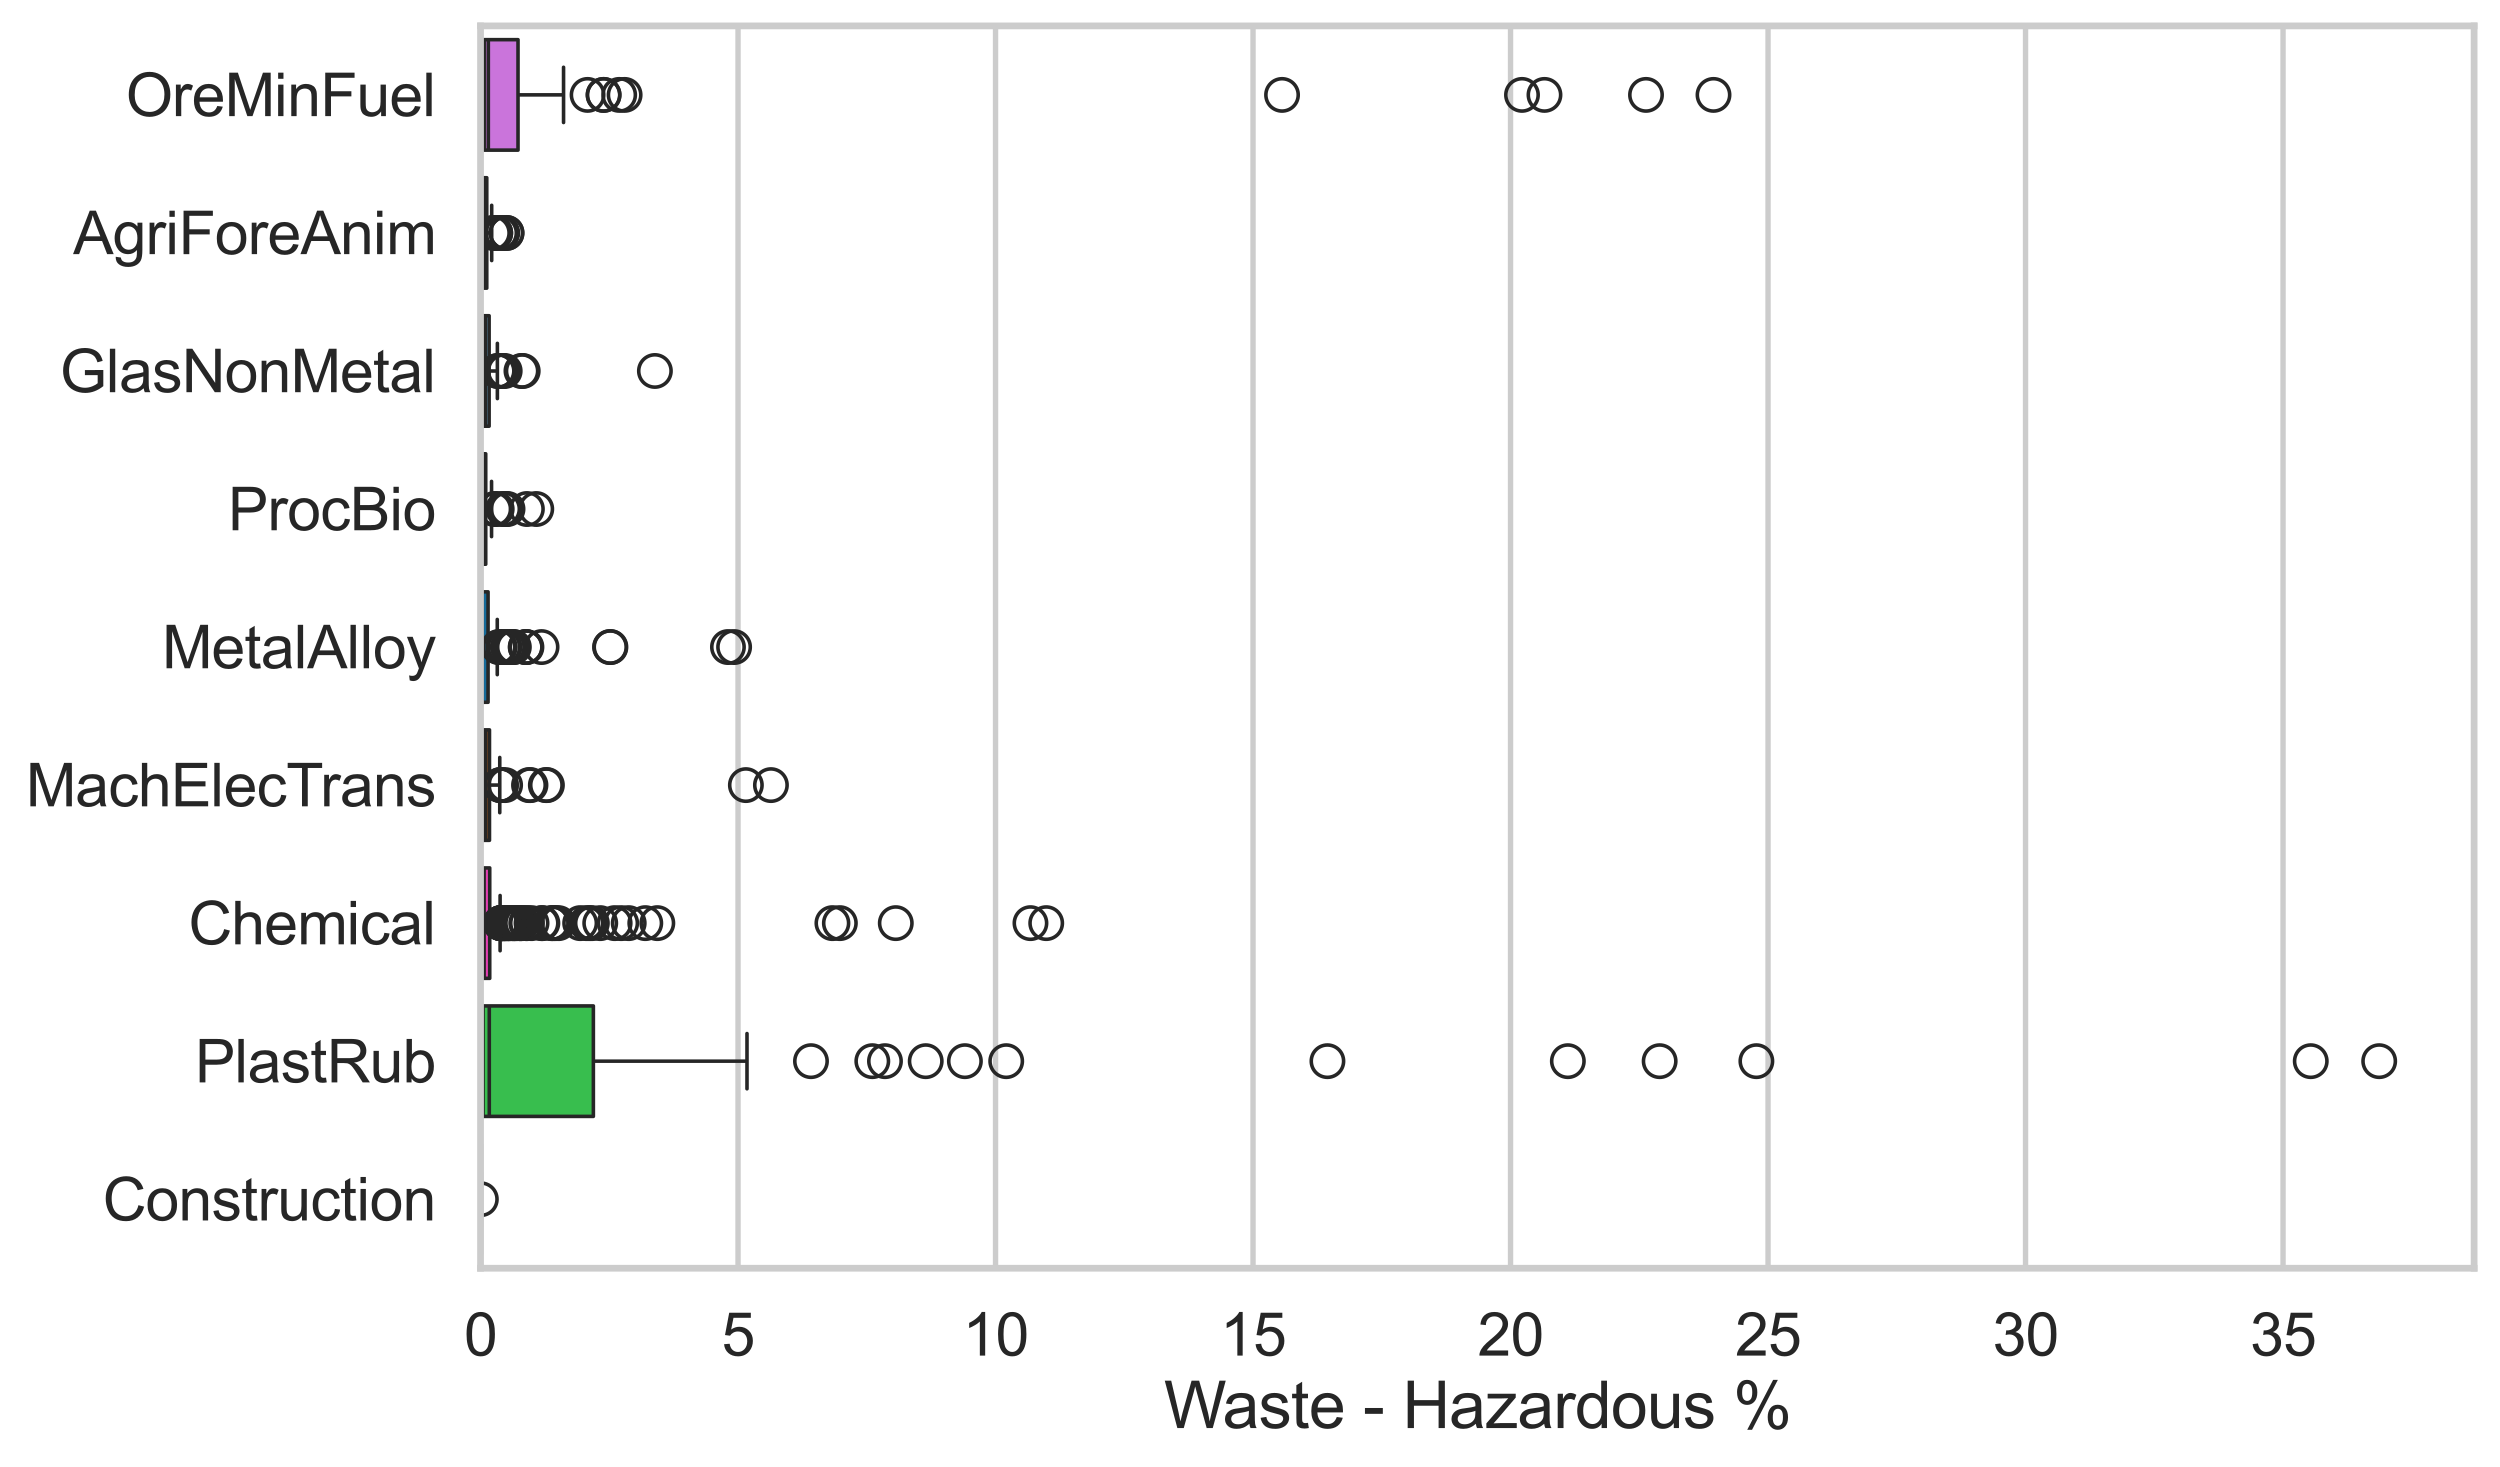 <?xml version="1.0" encoding="utf-8" standalone="no"?>
<!DOCTYPE svg PUBLIC "-//W3C//DTD SVG 1.1//EN"
  "http://www.w3.org/Graphics/SVG/1.1/DTD/svg11.dtd">
<svg xmlns:xlink="http://www.w3.org/1999/xlink" width="695.577pt" height="408.111pt" viewBox="0 0 695.577 408.111" xmlns="http://www.w3.org/2000/svg" version="1.1">
 <defs>
  <style type="text/css">*{stroke-linejoin: round; stroke-linecap: butt}</style>
 </defs>
 <g id="figure_1">
  <g id="patch_1">
   <path d="M 0 408.111 
L 695.577 408.111 
L 695.577 0 
L 0 0 
z
" style="fill: #ffffff"/>
  </g>
  <g id="axes_1">
   <g id="patch_2">
    <path d="M 133.697 352.86 
L 688.377 352.86 
L 688.377 7.2 
L 133.697 7.2 
z
" style="fill: #ffffff"/>
   </g>
   <g id="matplotlib.axis_1">
    <g id="xtick_1">
     <g id="line2d_1">
      <path d="M 133.697 352.86 
L 133.697 7.2 
" clip-path="url(#p8d3ee93e72)" style="fill: none; stroke: #cccccc; stroke-width: 1.5; stroke-linecap: round"/>
     </g>
     <g id="text_1">
      <!-- 0 -->
      <g style="fill: #262626" transform="translate(129.109 377.17) scale(0.165 -0.165)">
       <defs>
        <path id="ArialMT-30" d="M 266 2259 
Q 266 3072 433 3567 
Q 600 4063 929 4331 
Q 1259 4600 1759 4600 
Q 2128 4600 2406 4451 
Q 2684 4303 2865 4023 
Q 3047 3744 3150 3342 
Q 3253 2941 3253 2259 
Q 3253 1453 3087 958 
Q 2922 463 2592 192 
Q 2263 -78 1759 -78 
Q 1097 -78 719 397 
Q 266 969 266 2259 
z
M 844 2259 
Q 844 1131 1108 757 
Q 1372 384 1759 384 
Q 2147 384 2411 759 
Q 2675 1134 2675 2259 
Q 2675 3391 2411 3762 
Q 2147 4134 1753 4134 
Q 1366 4134 1134 3806 
Q 844 3388 844 2259 
z
" transform="scale(0.016)"/>
       </defs>
       <use xlink:href="#ArialMT-30"/>
      </g>
     </g>
    </g>
    <g id="xtick_2">
     <g id="line2d_2">
      <path d="M 205.342 352.86 
L 205.342 7.2 
" clip-path="url(#p8d3ee93e72)" style="fill: none; stroke: #cccccc; stroke-width: 1.5; stroke-linecap: round"/>
     </g>
     <g id="text_2">
      <!-- 5 -->
      <g style="fill: #262626" transform="translate(200.754 377.17) scale(0.165 -0.165)">
       <defs>
        <path id="ArialMT-35" d="M 266 1200 
L 856 1250 
Q 922 819 1161 601 
Q 1400 384 1738 384 
Q 2144 384 2425 690 
Q 2706 997 2706 1503 
Q 2706 1984 2436 2262 
Q 2166 2541 1728 2541 
Q 1456 2541 1237 2417 
Q 1019 2294 894 2097 
L 366 2166 
L 809 4519 
L 3088 4519 
L 3088 3981 
L 1259 3981 
L 1013 2750 
Q 1425 3038 1878 3038 
Q 2478 3038 2890 2622 
Q 3303 2206 3303 1553 
Q 3303 931 2941 478 
Q 2500 -78 1738 -78 
Q 1113 -78 717 272 
Q 322 622 266 1200 
z
" transform="scale(0.016)"/>
       </defs>
       <use xlink:href="#ArialMT-35"/>
      </g>
     </g>
    </g>
    <g id="xtick_3">
     <g id="line2d_3">
      <path d="M 276.987 352.86 
L 276.987 7.2 
" clip-path="url(#p8d3ee93e72)" style="fill: none; stroke: #cccccc; stroke-width: 1.5; stroke-linecap: round"/>
     </g>
     <g id="text_3">
      <!-- 10 -->
      <g style="fill: #262626" transform="translate(267.812 377.17) scale(0.165 -0.165)">
       <defs>
        <path id="ArialMT-31" d="M 2384 0 
L 1822 0 
L 1822 3584 
Q 1619 3391 1289 3197 
Q 959 3003 697 2906 
L 697 3450 
Q 1169 3672 1522 3987 
Q 1875 4303 2022 4600 
L 2384 4600 
L 2384 0 
z
" transform="scale(0.016)"/>
       </defs>
       <use xlink:href="#ArialMT-31"/>
       <use xlink:href="#ArialMT-30" transform="translate(55.615 0)"/>
      </g>
     </g>
    </g>
    <g id="xtick_4">
     <g id="line2d_4">
      <path d="M 348.632 352.86 
L 348.632 7.2 
" clip-path="url(#p8d3ee93e72)" style="fill: none; stroke: #cccccc; stroke-width: 1.5; stroke-linecap: round"/>
     </g>
     <g id="text_4">
      <!-- 15 -->
      <g style="fill: #262626" transform="translate(339.457 377.17) scale(0.165 -0.165)">
       <use xlink:href="#ArialMT-31"/>
       <use xlink:href="#ArialMT-35" transform="translate(55.615 0)"/>
      </g>
     </g>
    </g>
    <g id="xtick_5">
     <g id="line2d_5">
      <path d="M 420.278 352.86 
L 420.278 7.2 
" clip-path="url(#p8d3ee93e72)" style="fill: none; stroke: #cccccc; stroke-width: 1.5; stroke-linecap: round"/>
     </g>
     <g id="text_5">
      <!-- 20 -->
      <g style="fill: #262626" transform="translate(411.102 377.17) scale(0.165 -0.165)">
       <defs>
        <path id="ArialMT-32" d="M 3222 541 
L 3222 0 
L 194 0 
Q 188 203 259 391 
Q 375 700 629 1000 
Q 884 1300 1366 1694 
Q 2113 2306 2375 2664 
Q 2638 3022 2638 3341 
Q 2638 3675 2398 3904 
Q 2159 4134 1775 4134 
Q 1369 4134 1125 3890 
Q 881 3647 878 3216 
L 300 3275 
Q 359 3922 746 4261 
Q 1134 4600 1788 4600 
Q 2447 4600 2831 4234 
Q 3216 3869 3216 3328 
Q 3216 3053 3103 2787 
Q 2991 2522 2730 2228 
Q 2469 1934 1863 1422 
Q 1356 997 1212 845 
Q 1069 694 975 541 
L 3222 541 
z
" transform="scale(0.016)"/>
       </defs>
       <use xlink:href="#ArialMT-32"/>
       <use xlink:href="#ArialMT-30" transform="translate(55.615 0)"/>
      </g>
     </g>
    </g>
    <g id="xtick_6">
     <g id="line2d_6">
      <path d="M 491.923 352.86 
L 491.923 7.2 
" clip-path="url(#p8d3ee93e72)" style="fill: none; stroke: #cccccc; stroke-width: 1.5; stroke-linecap: round"/>
     </g>
     <g id="text_6">
      <!-- 25 -->
      <g style="fill: #262626" transform="translate(482.747 377.17) scale(0.165 -0.165)">
       <use xlink:href="#ArialMT-32"/>
       <use xlink:href="#ArialMT-35" transform="translate(55.615 0)"/>
      </g>
     </g>
    </g>
    <g id="xtick_7">
     <g id="line2d_7">
      <path d="M 563.568 352.86 
L 563.568 7.2 
" clip-path="url(#p8d3ee93e72)" style="fill: none; stroke: #cccccc; stroke-width: 1.5; stroke-linecap: round"/>
     </g>
     <g id="text_7">
      <!-- 30 -->
      <g style="fill: #262626" transform="translate(554.392 377.17) scale(0.165 -0.165)">
       <defs>
        <path id="ArialMT-33" d="M 269 1209 
L 831 1284 
Q 928 806 1161 595 
Q 1394 384 1728 384 
Q 2125 384 2398 659 
Q 2672 934 2672 1341 
Q 2672 1728 2419 1979 
Q 2166 2231 1775 2231 
Q 1616 2231 1378 2169 
L 1441 2663 
Q 1497 2656 1531 2656 
Q 1891 2656 2178 2843 
Q 2466 3031 2466 3422 
Q 2466 3731 2256 3934 
Q 2047 4138 1716 4138 
Q 1388 4138 1169 3931 
Q 950 3725 888 3313 
L 325 3413 
Q 428 3978 793 4289 
Q 1159 4600 1703 4600 
Q 2078 4600 2393 4439 
Q 2709 4278 2876 4000 
Q 3044 3722 3044 3409 
Q 3044 3113 2884 2869 
Q 2725 2625 2413 2481 
Q 2819 2388 3044 2092 
Q 3269 1797 3269 1353 
Q 3269 753 2831 336 
Q 2394 -81 1725 -81 
Q 1122 -81 723 278 
Q 325 638 269 1209 
z
" transform="scale(0.016)"/>
       </defs>
       <use xlink:href="#ArialMT-33"/>
       <use xlink:href="#ArialMT-30" transform="translate(55.615 0)"/>
      </g>
     </g>
    </g>
    <g id="xtick_8">
     <g id="line2d_8">
      <path d="M 635.213 352.86 
L 635.213 7.2 
" clip-path="url(#p8d3ee93e72)" style="fill: none; stroke: #cccccc; stroke-width: 1.5; stroke-linecap: round"/>
     </g>
     <g id="text_8">
      <!-- 35 -->
      <g style="fill: #262626" transform="translate(626.037 377.17) scale(0.165 -0.165)">
       <use xlink:href="#ArialMT-33"/>
       <use xlink:href="#ArialMT-35" transform="translate(55.615 0)"/>
      </g>
     </g>
    </g>
    <g id="text_9">
     <!-- Waste - Hazardous % -->
     <g style="fill: #262626" transform="translate(323.848 397.334) scale(0.18 -0.18)">
      <defs>
       <path id="ArialMT-57" d="M 1294 0 
L 78 4581 
L 700 4581 
L 1397 1578 
Q 1509 1106 1591 641 
Q 1766 1375 1797 1488 
L 2669 4581 
L 3400 4581 
L 4056 2263 
Q 4303 1400 4413 641 
Q 4500 1075 4641 1638 
L 5359 4581 
L 5969 4581 
L 4713 0 
L 4128 0 
L 3163 3491 
Q 3041 3928 3019 4028 
Q 2947 3713 2884 3491 
L 1913 0 
L 1294 0 
z
" transform="scale(0.016)"/>
       <path id="ArialMT-61" d="M 2588 409 
Q 2275 144 1986 34 
Q 1697 -75 1366 -75 
Q 819 -75 525 192 
Q 231 459 231 875 
Q 231 1119 342 1320 
Q 453 1522 633 1644 
Q 813 1766 1038 1828 
Q 1203 1872 1538 1913 
Q 2219 1994 2541 2106 
Q 2544 2222 2544 2253 
Q 2544 2597 2384 2738 
Q 2169 2928 1744 2928 
Q 1347 2928 1158 2789 
Q 969 2650 878 2297 
L 328 2372 
Q 403 2725 575 2942 
Q 747 3159 1072 3276 
Q 1397 3394 1825 3394 
Q 2250 3394 2515 3294 
Q 2781 3194 2906 3042 
Q 3031 2891 3081 2659 
Q 3109 2516 3109 2141 
L 3109 1391 
Q 3109 606 3145 398 
Q 3181 191 3288 0 
L 2700 0 
Q 2613 175 2588 409 
z
M 2541 1666 
Q 2234 1541 1622 1453 
Q 1275 1403 1131 1340 
Q 988 1278 909 1158 
Q 831 1038 831 891 
Q 831 666 1001 516 
Q 1172 366 1500 366 
Q 1825 366 2078 508 
Q 2331 650 2450 897 
Q 2541 1088 2541 1459 
L 2541 1666 
z
" transform="scale(0.016)"/>
       <path id="ArialMT-73" d="M 197 991 
L 753 1078 
Q 800 744 1014 566 
Q 1228 388 1613 388 
Q 2000 388 2187 545 
Q 2375 703 2375 916 
Q 2375 1106 2209 1216 
Q 2094 1291 1634 1406 
Q 1016 1563 777 1677 
Q 538 1791 414 1992 
Q 291 2194 291 2438 
Q 291 2659 392 2848 
Q 494 3038 669 3163 
Q 800 3259 1026 3326 
Q 1253 3394 1513 3394 
Q 1903 3394 2198 3281 
Q 2494 3169 2634 2976 
Q 2775 2784 2828 2463 
L 2278 2388 
Q 2241 2644 2061 2787 
Q 1881 2931 1553 2931 
Q 1166 2931 1000 2803 
Q 834 2675 834 2503 
Q 834 2394 903 2306 
Q 972 2216 1119 2156 
Q 1203 2125 1616 2013 
Q 2213 1853 2448 1751 
Q 2684 1650 2818 1456 
Q 2953 1263 2953 975 
Q 2953 694 2789 445 
Q 2625 197 2315 61 
Q 2006 -75 1616 -75 
Q 969 -75 630 194 
Q 291 463 197 991 
z
" transform="scale(0.016)"/>
       <path id="ArialMT-74" d="M 1650 503 
L 1731 6 
Q 1494 -44 1306 -44 
Q 1000 -44 831 53 
Q 663 150 594 308 
Q 525 466 525 972 
L 525 2881 
L 113 2881 
L 113 3319 
L 525 3319 
L 525 4141 
L 1084 4478 
L 1084 3319 
L 1650 3319 
L 1650 2881 
L 1084 2881 
L 1084 941 
Q 1084 700 1114 631 
Q 1144 563 1211 522 
Q 1278 481 1403 481 
Q 1497 481 1650 503 
z
" transform="scale(0.016)"/>
       <path id="ArialMT-65" d="M 2694 1069 
L 3275 997 
Q 3138 488 2766 206 
Q 2394 -75 1816 -75 
Q 1088 -75 661 373 
Q 234 822 234 1631 
Q 234 2469 665 2931 
Q 1097 3394 1784 3394 
Q 2450 3394 2872 2941 
Q 3294 2488 3294 1666 
Q 3294 1616 3291 1516 
L 816 1516 
Q 847 969 1125 678 
Q 1403 388 1819 388 
Q 2128 388 2347 550 
Q 2566 713 2694 1069 
z
M 847 1978 
L 2700 1978 
Q 2663 2397 2488 2606 
Q 2219 2931 1791 2931 
Q 1403 2931 1139 2672 
Q 875 2413 847 1978 
z
" transform="scale(0.016)"/>
       <path id="ArialMT-20" transform="scale(0.016)"/>
       <path id="ArialMT-2d" d="M 203 1375 
L 203 1941 
L 1931 1941 
L 1931 1375 
L 203 1375 
z
" transform="scale(0.016)"/>
       <path id="ArialMT-48" d="M 513 0 
L 513 4581 
L 1119 4581 
L 1119 2700 
L 3500 2700 
L 3500 4581 
L 4106 4581 
L 4106 0 
L 3500 0 
L 3500 2159 
L 1119 2159 
L 1119 0 
L 513 0 
z
" transform="scale(0.016)"/>
       <path id="ArialMT-7a" d="M 125 0 
L 125 456 
L 2238 2881 
Q 1878 2863 1603 2863 
L 250 2863 
L 250 3319 
L 2963 3319 
L 2963 2947 
L 1166 841 
L 819 456 
Q 1197 484 1528 484 
L 3063 484 
L 3063 0 
L 125 0 
z
" transform="scale(0.016)"/>
       <path id="ArialMT-72" d="M 416 0 
L 416 3319 
L 922 3319 
L 922 2816 
Q 1116 3169 1280 3281 
Q 1444 3394 1641 3394 
Q 1925 3394 2219 3213 
L 2025 2691 
Q 1819 2813 1613 2813 
Q 1428 2813 1281 2702 
Q 1134 2591 1072 2394 
Q 978 2094 978 1738 
L 978 0 
L 416 0 
z
" transform="scale(0.016)"/>
       <path id="ArialMT-64" d="M 2575 0 
L 2575 419 
Q 2259 -75 1647 -75 
Q 1250 -75 917 144 
Q 584 363 401 755 
Q 219 1147 219 1656 
Q 219 2153 384 2558 
Q 550 2963 881 3178 
Q 1213 3394 1622 3394 
Q 1922 3394 2156 3267 
Q 2391 3141 2538 2938 
L 2538 4581 
L 3097 4581 
L 3097 0 
L 2575 0 
z
M 797 1656 
Q 797 1019 1065 703 
Q 1334 388 1700 388 
Q 2069 388 2326 689 
Q 2584 991 2584 1609 
Q 2584 2291 2321 2609 
Q 2059 2928 1675 2928 
Q 1300 2928 1048 2622 
Q 797 2316 797 1656 
z
" transform="scale(0.016)"/>
       <path id="ArialMT-6f" d="M 213 1659 
Q 213 2581 725 3025 
Q 1153 3394 1769 3394 
Q 2453 3394 2887 2945 
Q 3322 2497 3322 1706 
Q 3322 1066 3130 698 
Q 2938 331 2570 128 
Q 2203 -75 1769 -75 
Q 1072 -75 642 372 
Q 213 819 213 1659 
z
M 791 1659 
Q 791 1022 1069 705 
Q 1347 388 1769 388 
Q 2188 388 2466 706 
Q 2744 1025 2744 1678 
Q 2744 2294 2464 2611 
Q 2184 2928 1769 2928 
Q 1347 2928 1069 2612 
Q 791 2297 791 1659 
z
" transform="scale(0.016)"/>
       <path id="ArialMT-75" d="M 2597 0 
L 2597 488 
Q 2209 -75 1544 -75 
Q 1250 -75 995 37 
Q 741 150 617 320 
Q 494 491 444 738 
Q 409 903 409 1263 
L 409 3319 
L 972 3319 
L 972 1478 
Q 972 1038 1006 884 
Q 1059 663 1231 536 
Q 1403 409 1656 409 
Q 1909 409 2131 539 
Q 2353 669 2445 892 
Q 2538 1116 2538 1541 
L 2538 3319 
L 3100 3319 
L 3100 0 
L 2597 0 
z
" transform="scale(0.016)"/>
       <path id="ArialMT-25" d="M 372 3481 
Q 372 3972 619 4315 
Q 866 4659 1334 4659 
Q 1766 4659 2048 4351 
Q 2331 4044 2331 3447 
Q 2331 2866 2045 2552 
Q 1759 2238 1341 2238 
Q 925 2238 648 2547 
Q 372 2856 372 3481 
z
M 1350 4272 
Q 1141 4272 1002 4090 
Q 863 3909 863 3425 
Q 863 2984 1003 2804 
Q 1144 2625 1350 2625 
Q 1563 2625 1702 2806 
Q 1841 2988 1841 3469 
Q 1841 3913 1700 4092 
Q 1559 4272 1350 4272 
z
M 1353 -169 
L 3859 4659 
L 4316 4659 
L 1819 -169 
L 1353 -169 
z
M 3334 1075 
Q 3334 1569 3581 1911 
Q 3828 2253 4300 2253 
Q 4731 2253 5014 1945 
Q 5297 1638 5297 1041 
Q 5297 459 5011 145 
Q 4725 -169 4303 -169 
Q 3888 -169 3611 142 
Q 3334 453 3334 1075 
z
M 4316 1866 
Q 4103 1866 3964 1684 
Q 3825 1503 3825 1019 
Q 3825 581 3965 400 
Q 4106 219 4313 219 
Q 4528 219 4667 400 
Q 4806 581 4806 1063 
Q 4806 1506 4665 1686 
Q 4525 1866 4316 1866 
z
" transform="scale(0.016)"/>
      </defs>
      <use xlink:href="#ArialMT-57"/>
      <use xlink:href="#ArialMT-61" transform="translate(90.635 0)"/>
      <use xlink:href="#ArialMT-73" transform="translate(146.25 0)"/>
      <use xlink:href="#ArialMT-74" transform="translate(196.25 0)"/>
      <use xlink:href="#ArialMT-65" transform="translate(224.033 0)"/>
      <use xlink:href="#ArialMT-20" transform="translate(279.648 0)"/>
      <use xlink:href="#ArialMT-2d" transform="translate(307.432 0)"/>
      <use xlink:href="#ArialMT-20" transform="translate(340.732 0)"/>
      <use xlink:href="#ArialMT-48" transform="translate(368.516 0)"/>
      <use xlink:href="#ArialMT-61" transform="translate(440.732 0)"/>
      <use xlink:href="#ArialMT-7a" transform="translate(496.348 0)"/>
      <use xlink:href="#ArialMT-61" transform="translate(546.348 0)"/>
      <use xlink:href="#ArialMT-72" transform="translate(601.963 0)"/>
      <use xlink:href="#ArialMT-64" transform="translate(635.264 0)"/>
      <use xlink:href="#ArialMT-6f" transform="translate(690.879 0)"/>
      <use xlink:href="#ArialMT-75" transform="translate(746.494 0)"/>
      <use xlink:href="#ArialMT-73" transform="translate(802.109 0)"/>
      <use xlink:href="#ArialMT-20" transform="translate(852.109 0)"/>
      <use xlink:href="#ArialMT-25" transform="translate(879.893 0)"/>
     </g>
    </g>
   </g>
   <g id="matplotlib.axis_2">
    <g id="ytick_1">
     <g id="text_10">
      <!-- OreMinFuel -->
      <g style="fill: #262626" transform="translate(35.013 32.309) scale(0.165 -0.165)">
       <defs>
        <path id="ArialMT-4f" d="M 309 2231 
Q 309 3372 921 4017 
Q 1534 4663 2503 4663 
Q 3138 4663 3647 4359 
Q 4156 4056 4423 3514 
Q 4691 2972 4691 2284 
Q 4691 1588 4409 1038 
Q 4128 488 3612 205 
Q 3097 -78 2500 -78 
Q 1853 -78 1343 234 
Q 834 547 571 1087 
Q 309 1628 309 2231 
z
M 934 2222 
Q 934 1394 1379 917 
Q 1825 441 2497 441 
Q 3181 441 3623 922 
Q 4066 1403 4066 2288 
Q 4066 2847 3877 3264 
Q 3688 3681 3323 3911 
Q 2959 4141 2506 4141 
Q 1863 4141 1398 3698 
Q 934 3256 934 2222 
z
" transform="scale(0.016)"/>
        <path id="ArialMT-4d" d="M 475 0 
L 475 4581 
L 1388 4581 
L 2472 1338 
Q 2622 884 2691 659 
Q 2769 909 2934 1394 
L 4031 4581 
L 4847 4581 
L 4847 0 
L 4263 0 
L 4263 3834 
L 2931 0 
L 2384 0 
L 1059 3900 
L 1059 0 
L 475 0 
z
" transform="scale(0.016)"/>
        <path id="ArialMT-69" d="M 425 3934 
L 425 4581 
L 988 4581 
L 988 3934 
L 425 3934 
z
M 425 0 
L 425 3319 
L 988 3319 
L 988 0 
L 425 0 
z
" transform="scale(0.016)"/>
        <path id="ArialMT-6e" d="M 422 0 
L 422 3319 
L 928 3319 
L 928 2847 
Q 1294 3394 1984 3394 
Q 2284 3394 2536 3286 
Q 2788 3178 2913 3003 
Q 3038 2828 3088 2588 
Q 3119 2431 3119 2041 
L 3119 0 
L 2556 0 
L 2556 2019 
Q 2556 2363 2490 2533 
Q 2425 2703 2258 2804 
Q 2091 2906 1866 2906 
Q 1506 2906 1245 2678 
Q 984 2450 984 1813 
L 984 0 
L 422 0 
z
" transform="scale(0.016)"/>
        <path id="ArialMT-46" d="M 525 0 
L 525 4581 
L 3616 4581 
L 3616 4041 
L 1131 4041 
L 1131 2622 
L 3281 2622 
L 3281 2081 
L 1131 2081 
L 1131 0 
L 525 0 
z
" transform="scale(0.016)"/>
        <path id="ArialMT-6c" d="M 409 0 
L 409 4581 
L 972 4581 
L 972 0 
L 409 0 
z
" transform="scale(0.016)"/>
       </defs>
       <use xlink:href="#ArialMT-4f"/>
       <use xlink:href="#ArialMT-72" transform="translate(77.783 0)"/>
       <use xlink:href="#ArialMT-65" transform="translate(111.084 0)"/>
       <use xlink:href="#ArialMT-4d" transform="translate(166.699 0)"/>
       <use xlink:href="#ArialMT-69" transform="translate(250 0)"/>
       <use xlink:href="#ArialMT-6e" transform="translate(272.217 0)"/>
       <use xlink:href="#ArialMT-46" transform="translate(327.832 0)"/>
       <use xlink:href="#ArialMT-75" transform="translate(388.916 0)"/>
       <use xlink:href="#ArialMT-65" transform="translate(444.531 0)"/>
       <use xlink:href="#ArialMT-6c" transform="translate(500.146 0)"/>
      </g>
     </g>
    </g>
    <g id="ytick_2">
     <g id="text_11">
      <!-- AgriForeAnim -->
      <g style="fill: #262626" transform="translate(20.341 70.715) scale(0.165 -0.165)">
       <defs>
        <path id="ArialMT-41" d="M -9 0 
L 1750 4581 
L 2403 4581 
L 4278 0 
L 3588 0 
L 3053 1388 
L 1138 1388 
L 634 0 
L -9 0 
z
M 1313 1881 
L 2866 1881 
L 2388 3150 
Q 2169 3728 2063 4100 
Q 1975 3659 1816 3225 
L 1313 1881 
z
" transform="scale(0.016)"/>
        <path id="ArialMT-67" d="M 319 -275 
L 866 -356 
Q 900 -609 1056 -725 
Q 1266 -881 1628 -881 
Q 2019 -881 2231 -725 
Q 2444 -569 2519 -288 
Q 2563 -116 2559 434 
Q 2191 0 1641 0 
Q 956 0 581 494 
Q 206 988 206 1678 
Q 206 2153 378 2554 
Q 550 2956 876 3175 
Q 1203 3394 1644 3394 
Q 2231 3394 2613 2919 
L 2613 3319 
L 3131 3319 
L 3131 450 
Q 3131 -325 2973 -648 
Q 2816 -972 2473 -1159 
Q 2131 -1347 1631 -1347 
Q 1038 -1347 672 -1080 
Q 306 -813 319 -275 
z
M 784 1719 
Q 784 1066 1043 766 
Q 1303 466 1694 466 
Q 2081 466 2343 764 
Q 2606 1063 2606 1700 
Q 2606 2309 2336 2618 
Q 2066 2928 1684 2928 
Q 1309 2928 1046 2623 
Q 784 2319 784 1719 
z
" transform="scale(0.016)"/>
        <path id="ArialMT-6d" d="M 422 0 
L 422 3319 
L 925 3319 
L 925 2853 
Q 1081 3097 1340 3245 
Q 1600 3394 1931 3394 
Q 2300 3394 2536 3241 
Q 2772 3088 2869 2813 
Q 3263 3394 3894 3394 
Q 4388 3394 4653 3120 
Q 4919 2847 4919 2278 
L 4919 0 
L 4359 0 
L 4359 2091 
Q 4359 2428 4304 2576 
Q 4250 2725 4106 2815 
Q 3963 2906 3769 2906 
Q 3419 2906 3187 2673 
Q 2956 2441 2956 1928 
L 2956 0 
L 2394 0 
L 2394 2156 
Q 2394 2531 2256 2718 
Q 2119 2906 1806 2906 
Q 1569 2906 1367 2781 
Q 1166 2656 1075 2415 
Q 984 2175 984 1722 
L 984 0 
L 422 0 
z
" transform="scale(0.016)"/>
       </defs>
       <use xlink:href="#ArialMT-41"/>
       <use xlink:href="#ArialMT-67" transform="translate(66.699 0)"/>
       <use xlink:href="#ArialMT-72" transform="translate(122.314 0)"/>
       <use xlink:href="#ArialMT-69" transform="translate(155.615 0)"/>
       <use xlink:href="#ArialMT-46" transform="translate(177.832 0)"/>
       <use xlink:href="#ArialMT-6f" transform="translate(238.916 0)"/>
       <use xlink:href="#ArialMT-72" transform="translate(294.531 0)"/>
       <use xlink:href="#ArialMT-65" transform="translate(327.832 0)"/>
       <use xlink:href="#ArialMT-41" transform="translate(383.447 0)"/>
       <use xlink:href="#ArialMT-6e" transform="translate(450.146 0)"/>
       <use xlink:href="#ArialMT-69" transform="translate(505.762 0)"/>
       <use xlink:href="#ArialMT-6d" transform="translate(527.979 0)"/>
      </g>
     </g>
    </g>
    <g id="ytick_3">
     <g id="text_12">
      <!-- GlasNonMetal -->
      <g style="fill: #262626" transform="translate(16.659 109.122) scale(0.165 -0.165)">
       <defs>
        <path id="ArialMT-47" d="M 2638 1797 
L 2638 2334 
L 4578 2338 
L 4578 638 
Q 4131 281 3656 101 
Q 3181 -78 2681 -78 
Q 2006 -78 1454 211 
Q 903 500 622 1047 
Q 341 1594 341 2269 
Q 341 2938 620 3517 
Q 900 4097 1425 4378 
Q 1950 4659 2634 4659 
Q 3131 4659 3532 4498 
Q 3934 4338 4162 4050 
Q 4391 3763 4509 3300 
L 3963 3150 
Q 3859 3500 3706 3700 
Q 3553 3900 3268 4020 
Q 2984 4141 2638 4141 
Q 2222 4141 1919 4014 
Q 1616 3888 1430 3681 
Q 1244 3475 1141 3228 
Q 966 2803 966 2306 
Q 966 1694 1177 1281 
Q 1388 869 1791 669 
Q 2194 469 2647 469 
Q 3041 469 3416 620 
Q 3791 772 3984 944 
L 3984 1797 
L 2638 1797 
z
" transform="scale(0.016)"/>
        <path id="ArialMT-4e" d="M 488 0 
L 488 4581 
L 1109 4581 
L 3516 984 
L 3516 4581 
L 4097 4581 
L 4097 0 
L 3475 0 
L 1069 3600 
L 1069 0 
L 488 0 
z
" transform="scale(0.016)"/>
       </defs>
       <use xlink:href="#ArialMT-47"/>
       <use xlink:href="#ArialMT-6c" transform="translate(77.783 0)"/>
       <use xlink:href="#ArialMT-61" transform="translate(100 0)"/>
       <use xlink:href="#ArialMT-73" transform="translate(155.615 0)"/>
       <use xlink:href="#ArialMT-4e" transform="translate(205.615 0)"/>
       <use xlink:href="#ArialMT-6f" transform="translate(277.832 0)"/>
       <use xlink:href="#ArialMT-6e" transform="translate(333.447 0)"/>
       <use xlink:href="#ArialMT-4d" transform="translate(389.062 0)"/>
       <use xlink:href="#ArialMT-65" transform="translate(472.363 0)"/>
       <use xlink:href="#ArialMT-74" transform="translate(527.979 0)"/>
       <use xlink:href="#ArialMT-61" transform="translate(555.762 0)"/>
       <use xlink:href="#ArialMT-6c" transform="translate(611.377 0)"/>
      </g>
     </g>
    </g>
    <g id="ytick_4">
     <g id="text_13">
      <!-- ProcBio -->
      <g style="fill: #262626" transform="translate(63.424 147.529) scale(0.165 -0.165)">
       <defs>
        <path id="ArialMT-50" d="M 494 0 
L 494 4581 
L 2222 4581 
Q 2678 4581 2919 4538 
Q 3256 4481 3484 4323 
Q 3713 4166 3852 3881 
Q 3991 3597 3991 3256 
Q 3991 2672 3619 2267 
Q 3247 1863 2275 1863 
L 1100 1863 
L 1100 0 
L 494 0 
z
M 1100 2403 
L 2284 2403 
Q 2872 2403 3119 2622 
Q 3366 2841 3366 3238 
Q 3366 3525 3220 3729 
Q 3075 3934 2838 4000 
Q 2684 4041 2272 4041 
L 1100 4041 
L 1100 2403 
z
" transform="scale(0.016)"/>
        <path id="ArialMT-63" d="M 2588 1216 
L 3141 1144 
Q 3050 572 2676 248 
Q 2303 -75 1759 -75 
Q 1078 -75 664 370 
Q 250 816 250 1647 
Q 250 2184 428 2587 
Q 606 2991 970 3192 
Q 1334 3394 1763 3394 
Q 2303 3394 2647 3120 
Q 2991 2847 3088 2344 
L 2541 2259 
Q 2463 2594 2264 2762 
Q 2066 2931 1784 2931 
Q 1359 2931 1093 2626 
Q 828 2322 828 1663 
Q 828 994 1084 691 
Q 1341 388 1753 388 
Q 2084 388 2306 591 
Q 2528 794 2588 1216 
z
" transform="scale(0.016)"/>
        <path id="ArialMT-42" d="M 469 0 
L 469 4581 
L 2188 4581 
Q 2713 4581 3030 4442 
Q 3347 4303 3526 4014 
Q 3706 3725 3706 3409 
Q 3706 3116 3547 2856 
Q 3388 2597 3066 2438 
Q 3481 2316 3704 2022 
Q 3928 1728 3928 1328 
Q 3928 1006 3792 729 
Q 3656 453 3456 303 
Q 3256 153 2954 76 
Q 2653 0 2216 0 
L 469 0 
z
M 1075 2656 
L 2066 2656 
Q 2469 2656 2644 2709 
Q 2875 2778 2992 2937 
Q 3109 3097 3109 3338 
Q 3109 3566 3000 3739 
Q 2891 3913 2687 3977 
Q 2484 4041 1991 4041 
L 1075 4041 
L 1075 2656 
z
M 1075 541 
L 2216 541 
Q 2509 541 2628 563 
Q 2838 600 2978 687 
Q 3119 775 3209 942 
Q 3300 1109 3300 1328 
Q 3300 1584 3169 1773 
Q 3038 1963 2805 2039 
Q 2572 2116 2134 2116 
L 1075 2116 
L 1075 541 
z
" transform="scale(0.016)"/>
       </defs>
       <use xlink:href="#ArialMT-50"/>
       <use xlink:href="#ArialMT-72" transform="translate(66.699 0)"/>
       <use xlink:href="#ArialMT-6f" transform="translate(100 0)"/>
       <use xlink:href="#ArialMT-63" transform="translate(155.615 0)"/>
       <use xlink:href="#ArialMT-42" transform="translate(205.615 0)"/>
       <use xlink:href="#ArialMT-69" transform="translate(272.314 0)"/>
       <use xlink:href="#ArialMT-6f" transform="translate(294.531 0)"/>
      </g>
     </g>
    </g>
    <g id="ytick_5">
     <g id="text_14">
      <!-- MetalAlloy -->
      <g style="fill: #262626" transform="translate(45.088 185.935) scale(0.165 -0.165)">
       <defs>
        <path id="ArialMT-79" d="M 397 -1278 
L 334 -750 
Q 519 -800 656 -800 
Q 844 -800 956 -737 
Q 1069 -675 1141 -563 
Q 1194 -478 1313 -144 
Q 1328 -97 1363 -6 
L 103 3319 
L 709 3319 
L 1400 1397 
Q 1534 1031 1641 628 
Q 1738 1016 1872 1384 
L 2581 3319 
L 3144 3319 
L 1881 -56 
Q 1678 -603 1566 -809 
Q 1416 -1088 1222 -1217 
Q 1028 -1347 759 -1347 
Q 597 -1347 397 -1278 
z
" transform="scale(0.016)"/>
       </defs>
       <use xlink:href="#ArialMT-4d"/>
       <use xlink:href="#ArialMT-65" transform="translate(83.301 0)"/>
       <use xlink:href="#ArialMT-74" transform="translate(138.916 0)"/>
       <use xlink:href="#ArialMT-61" transform="translate(166.699 0)"/>
       <use xlink:href="#ArialMT-6c" transform="translate(222.314 0)"/>
       <use xlink:href="#ArialMT-41" transform="translate(244.531 0)"/>
       <use xlink:href="#ArialMT-6c" transform="translate(311.23 0)"/>
       <use xlink:href="#ArialMT-6c" transform="translate(333.447 0)"/>
       <use xlink:href="#ArialMT-6f" transform="translate(355.664 0)"/>
       <use xlink:href="#ArialMT-79" transform="translate(411.279 0)"/>
      </g>
     </g>
    </g>
    <g id="ytick_6">
     <g id="text_15">
      <!-- MachElecTrans -->
      <g style="fill: #262626" transform="translate(7.2 224.342) scale(0.165 -0.165)">
       <defs>
        <path id="ArialMT-68" d="M 422 0 
L 422 4581 
L 984 4581 
L 984 2938 
Q 1378 3394 1978 3394 
Q 2347 3394 2619 3248 
Q 2891 3103 3008 2847 
Q 3125 2591 3125 2103 
L 3125 0 
L 2563 0 
L 2563 2103 
Q 2563 2525 2380 2717 
Q 2197 2909 1863 2909 
Q 1613 2909 1392 2779 
Q 1172 2650 1078 2428 
Q 984 2206 984 1816 
L 984 0 
L 422 0 
z
" transform="scale(0.016)"/>
        <path id="ArialMT-45" d="M 506 0 
L 506 4581 
L 3819 4581 
L 3819 4041 
L 1113 4041 
L 1113 2638 
L 3647 2638 
L 3647 2100 
L 1113 2100 
L 1113 541 
L 3925 541 
L 3925 0 
L 506 0 
z
" transform="scale(0.016)"/>
        <path id="ArialMT-54" d="M 1659 0 
L 1659 4041 
L 150 4041 
L 150 4581 
L 3781 4581 
L 3781 4041 
L 2266 4041 
L 2266 0 
L 1659 0 
z
" transform="scale(0.016)"/>
       </defs>
       <use xlink:href="#ArialMT-4d"/>
       <use xlink:href="#ArialMT-61" transform="translate(83.301 0)"/>
       <use xlink:href="#ArialMT-63" transform="translate(138.916 0)"/>
       <use xlink:href="#ArialMT-68" transform="translate(188.916 0)"/>
       <use xlink:href="#ArialMT-45" transform="translate(244.531 0)"/>
       <use xlink:href="#ArialMT-6c" transform="translate(311.23 0)"/>
       <use xlink:href="#ArialMT-65" transform="translate(333.447 0)"/>
       <use xlink:href="#ArialMT-63" transform="translate(389.062 0)"/>
       <use xlink:href="#ArialMT-54" transform="translate(439.062 0)"/>
       <use xlink:href="#ArialMT-72" transform="translate(496.396 0)"/>
       <use xlink:href="#ArialMT-61" transform="translate(529.697 0)"/>
       <use xlink:href="#ArialMT-6e" transform="translate(585.312 0)"/>
       <use xlink:href="#ArialMT-73" transform="translate(640.928 0)"/>
      </g>
     </g>
    </g>
    <g id="ytick_7">
     <g id="text_16">
      <!-- Chemical -->
      <g style="fill: #262626" transform="translate(52.428 262.749) scale(0.165 -0.165)">
       <defs>
        <path id="ArialMT-43" d="M 3763 1606 
L 4369 1453 
Q 4178 706 3683 314 
Q 3188 -78 2472 -78 
Q 1731 -78 1267 223 
Q 803 525 561 1097 
Q 319 1669 319 2325 
Q 319 3041 592 3573 
Q 866 4106 1370 4382 
Q 1875 4659 2481 4659 
Q 3169 4659 3637 4309 
Q 4106 3959 4291 3325 
L 3694 3184 
Q 3534 3684 3231 3912 
Q 2928 4141 2469 4141 
Q 1941 4141 1586 3887 
Q 1231 3634 1087 3207 
Q 944 2781 944 2328 
Q 944 1744 1114 1308 
Q 1284 872 1643 656 
Q 2003 441 2422 441 
Q 2931 441 3284 734 
Q 3638 1028 3763 1606 
z
" transform="scale(0.016)"/>
       </defs>
       <use xlink:href="#ArialMT-43"/>
       <use xlink:href="#ArialMT-68" transform="translate(72.217 0)"/>
       <use xlink:href="#ArialMT-65" transform="translate(127.832 0)"/>
       <use xlink:href="#ArialMT-6d" transform="translate(183.447 0)"/>
       <use xlink:href="#ArialMT-69" transform="translate(266.748 0)"/>
       <use xlink:href="#ArialMT-63" transform="translate(288.965 0)"/>
       <use xlink:href="#ArialMT-61" transform="translate(338.965 0)"/>
       <use xlink:href="#ArialMT-6c" transform="translate(394.58 0)"/>
      </g>
     </g>
    </g>
    <g id="ytick_8">
     <g id="text_17">
      <!-- PlastRub -->
      <g style="fill: #262626" transform="translate(54.248 301.155) scale(0.165 -0.165)">
       <defs>
        <path id="ArialMT-52" d="M 503 0 
L 503 4581 
L 2534 4581 
Q 3147 4581 3465 4457 
Q 3784 4334 3975 4021 
Q 4166 3709 4166 3331 
Q 4166 2844 3850 2509 
Q 3534 2175 2875 2084 
Q 3116 1969 3241 1856 
Q 3506 1613 3744 1247 
L 4541 0 
L 3778 0 
L 3172 953 
Q 2906 1366 2734 1584 
Q 2563 1803 2427 1890 
Q 2291 1978 2150 2013 
Q 2047 2034 1813 2034 
L 1109 2034 
L 1109 0 
L 503 0 
z
M 1109 2559 
L 2413 2559 
Q 2828 2559 3062 2645 
Q 3297 2731 3419 2920 
Q 3541 3109 3541 3331 
Q 3541 3656 3305 3865 
Q 3069 4075 2559 4075 
L 1109 4075 
L 1109 2559 
z
" transform="scale(0.016)"/>
        <path id="ArialMT-62" d="M 941 0 
L 419 0 
L 419 4581 
L 981 4581 
L 981 2947 
Q 1338 3394 1891 3394 
Q 2197 3394 2470 3270 
Q 2744 3147 2920 2923 
Q 3097 2700 3197 2384 
Q 3297 2069 3297 1709 
Q 3297 856 2875 390 
Q 2453 -75 1863 -75 
Q 1275 -75 941 416 
L 941 0 
z
M 934 1684 
Q 934 1088 1097 822 
Q 1363 388 1816 388 
Q 2184 388 2453 708 
Q 2722 1028 2722 1663 
Q 2722 2313 2464 2622 
Q 2206 2931 1841 2931 
Q 1472 2931 1203 2611 
Q 934 2291 934 1684 
z
" transform="scale(0.016)"/>
       </defs>
       <use xlink:href="#ArialMT-50"/>
       <use xlink:href="#ArialMT-6c" transform="translate(66.699 0)"/>
       <use xlink:href="#ArialMT-61" transform="translate(88.916 0)"/>
       <use xlink:href="#ArialMT-73" transform="translate(144.531 0)"/>
       <use xlink:href="#ArialMT-74" transform="translate(194.531 0)"/>
       <use xlink:href="#ArialMT-52" transform="translate(222.314 0)"/>
       <use xlink:href="#ArialMT-75" transform="translate(294.531 0)"/>
       <use xlink:href="#ArialMT-62" transform="translate(350.146 0)"/>
      </g>
     </g>
    </g>
    <g id="ytick_9">
     <g id="text_18">
      <!-- Construction -->
      <g style="fill: #262626" transform="translate(28.575 339.562) scale(0.165 -0.165)">
       <use xlink:href="#ArialMT-43"/>
       <use xlink:href="#ArialMT-6f" transform="translate(72.217 0)"/>
       <use xlink:href="#ArialMT-6e" transform="translate(127.832 0)"/>
       <use xlink:href="#ArialMT-73" transform="translate(183.447 0)"/>
       <use xlink:href="#ArialMT-74" transform="translate(233.447 0)"/>
       <use xlink:href="#ArialMT-72" transform="translate(261.23 0)"/>
       <use xlink:href="#ArialMT-75" transform="translate(294.531 0)"/>
       <use xlink:href="#ArialMT-63" transform="translate(350.146 0)"/>
       <use xlink:href="#ArialMT-74" transform="translate(400.146 0)"/>
       <use xlink:href="#ArialMT-69" transform="translate(427.93 0)"/>
       <use xlink:href="#ArialMT-6f" transform="translate(450.146 0)"/>
       <use xlink:href="#ArialMT-6e" transform="translate(505.762 0)"/>
      </g>
     </g>
    </g>
   </g>
   <g id="patch_3">
    <path d="M 134.714 11.041 
L 134.714 41.766 
L 144.128 41.766 
L 144.128 11.041 
L 134.714 11.041 
z
" clip-path="url(#p8d3ee93e72)" style="fill: #ca74db; stroke: #262626; stroke-linejoin: miter"/>
   </g>
   <g id="line2d_9">
    <path d="M 134.714 26.403 
L 133.699 26.403 
" clip-path="url(#p8d3ee93e72)" style="fill: none; stroke: #262626"/>
   </g>
   <g id="line2d_10">
    <path d="M 144.128 26.403 
L 156.797 26.403 
" clip-path="url(#p8d3ee93e72)" style="fill: none; stroke: #262626"/>
   </g>
   <g id="line2d_11">
    <path d="M 133.699 18.722 
L 133.699 34.085 
" clip-path="url(#p8d3ee93e72)" style="fill: none; stroke: #262626; stroke-linecap: round"/>
   </g>
   <g id="line2d_12">
    <path d="M 156.797 18.722 
L 156.797 34.085 
" clip-path="url(#p8d3ee93e72)" style="fill: none; stroke: #262626; stroke-linecap: round"/>
   </g>
   <g id="line2d_13">
    <defs>
     <path id="mcf2b367653" d="M 0 4.5 
C 1.193 4.5 2.338 4.026 3.182 3.182 
C 4.026 2.338 4.5 1.193 4.5 0 
C 4.5 -1.193 4.026 -2.338 3.182 -3.182 
C 2.338 -4.026 1.193 -4.5 0 -4.5 
C -1.193 -4.5 -2.338 -4.026 -3.182 -3.182 
C -4.026 -2.338 -4.5 -1.193 -4.5 0 
C -4.5 1.193 -4.026 2.338 -3.182 3.182 
C -2.338 4.026 -1.193 4.5 0 4.5 
z
" style="stroke: #262626"/>
    </defs>
    <g clip-path="url(#p8d3ee93e72)">
     <use xlink:href="#mcf2b367653" x="476.749" y="26.403" style="fill-opacity: 0; stroke: #262626"/>
     <use xlink:href="#mcf2b367653" x="163.481" y="26.403" style="fill-opacity: 0; stroke: #262626"/>
     <use xlink:href="#mcf2b367653" x="356.705" y="26.403" style="fill-opacity: 0; stroke: #262626"/>
     <use xlink:href="#mcf2b367653" x="167.943" y="26.403" style="fill-opacity: 0; stroke: #262626"/>
     <use xlink:href="#mcf2b367653" x="167.928" y="26.403" style="fill-opacity: 0; stroke: #262626"/>
     <use xlink:href="#mcf2b367653" x="423.466" y="26.403" style="fill-opacity: 0; stroke: #262626"/>
     <use xlink:href="#mcf2b367653" x="172.275" y="26.403" style="fill-opacity: 0; stroke: #262626"/>
     <use xlink:href="#mcf2b367653" x="429.72" y="26.403" style="fill-opacity: 0; stroke: #262626"/>
     <use xlink:href="#mcf2b367653" x="457.969" y="26.403" style="fill-opacity: 0; stroke: #262626"/>
     <use xlink:href="#mcf2b367653" x="173.787" y="26.403" style="fill-opacity: 0; stroke: #262626"/>
    </g>
   </g>
   <g id="patch_4">
    <path d="M 134.433 49.447 
L 134.433 80.173 
L 135.432 80.173 
L 135.432 49.447 
L 134.433 49.447 
z
" clip-path="url(#p8d3ee93e72)" style="fill: #5ca236; stroke: #262626; stroke-linejoin: miter"/>
   </g>
   <g id="line2d_14">
    <path d="M 134.433 64.81 
L 133.8 64.81 
" clip-path="url(#p8d3ee93e72)" style="fill: none; stroke: #262626"/>
   </g>
   <g id="line2d_15">
    <path d="M 135.432 64.81 
L 136.803 64.81 
" clip-path="url(#p8d3ee93e72)" style="fill: none; stroke: #262626"/>
   </g>
   <g id="line2d_16">
    <path d="M 133.8 57.129 
L 133.8 72.491 
" clip-path="url(#p8d3ee93e72)" style="fill: none; stroke: #262626; stroke-linecap: round"/>
   </g>
   <g id="line2d_17">
    <path d="M 136.803 57.129 
L 136.803 72.491 
" clip-path="url(#p8d3ee93e72)" style="fill: none; stroke: #262626; stroke-linecap: round"/>
   </g>
   <g id="line2d_18">
    <g clip-path="url(#p8d3ee93e72)">
     <use xlink:href="#mcf2b367653" x="139.151" y="64.81" style="fill-opacity: 0; stroke: #262626"/>
     <use xlink:href="#mcf2b367653" x="139.757" y="64.81" style="fill-opacity: 0; stroke: #262626"/>
     <use xlink:href="#mcf2b367653" x="137.139" y="64.81" style="fill-opacity: 0; stroke: #262626"/>
     <use xlink:href="#mcf2b367653" x="137.791" y="64.81" style="fill-opacity: 0; stroke: #262626"/>
     <use xlink:href="#mcf2b367653" x="140.93" y="64.81" style="fill-opacity: 0; stroke: #262626"/>
     <use xlink:href="#mcf2b367653" x="137.796" y="64.81" style="fill-opacity: 0; stroke: #262626"/>
     <use xlink:href="#mcf2b367653" x="140.93" y="64.81" style="fill-opacity: 0; stroke: #262626"/>
    </g>
   </g>
   <g id="patch_5">
    <path d="M 134.55 87.854 
L 134.55 118.579 
L 136.089 118.579 
L 136.089 87.854 
L 134.55 87.854 
z
" clip-path="url(#p8d3ee93e72)" style="fill: #68afd7; stroke: #262626; stroke-linejoin: miter"/>
   </g>
   <g id="line2d_19">
    <path d="M 134.55 103.217 
L 133.811 103.217 
" clip-path="url(#p8d3ee93e72)" style="fill: none; stroke: #262626"/>
   </g>
   <g id="line2d_20">
    <path d="M 136.089 103.217 
L 138.385 103.217 
" clip-path="url(#p8d3ee93e72)" style="fill: none; stroke: #262626"/>
   </g>
   <g id="line2d_21">
    <path d="M 133.811 95.535 
L 133.811 110.898 
" clip-path="url(#p8d3ee93e72)" style="fill: none; stroke: #262626; stroke-linecap: round"/>
   </g>
   <g id="line2d_22">
    <path d="M 138.385 95.535 
L 138.385 110.898 
" clip-path="url(#p8d3ee93e72)" style="fill: none; stroke: #262626; stroke-linecap: round"/>
   </g>
   <g id="line2d_23">
    <g clip-path="url(#p8d3ee93e72)">
     <use xlink:href="#mcf2b367653" x="145.086" y="103.217" style="fill-opacity: 0; stroke: #262626"/>
     <use xlink:href="#mcf2b367653" x="139.695" y="103.217" style="fill-opacity: 0; stroke: #262626"/>
     <use xlink:href="#mcf2b367653" x="139.239" y="103.217" style="fill-opacity: 0; stroke: #262626"/>
     <use xlink:href="#mcf2b367653" x="182.212" y="103.217" style="fill-opacity: 0; stroke: #262626"/>
     <use xlink:href="#mcf2b367653" x="145.434" y="103.217" style="fill-opacity: 0; stroke: #262626"/>
     <use xlink:href="#mcf2b367653" x="138.594" y="103.217" style="fill-opacity: 0; stroke: #262626"/>
     <use xlink:href="#mcf2b367653" x="139.619" y="103.217" style="fill-opacity: 0; stroke: #262626"/>
     <use xlink:href="#mcf2b367653" x="140.417" y="103.217" style="fill-opacity: 0; stroke: #262626"/>
     <use xlink:href="#mcf2b367653" x="138.456" y="103.217" style="fill-opacity: 0; stroke: #262626"/>
    </g>
   </g>
   <g id="patch_6">
    <path d="M 134.054 126.261 
L 134.054 156.986 
L 135.145 156.986 
L 135.145 126.261 
L 134.054 126.261 
z
" clip-path="url(#p8d3ee93e72)" style="fill: #daac58; stroke: #262626; stroke-linejoin: miter"/>
   </g>
   <g id="line2d_24">
    <path d="M 134.054 141.623 
L 133.709 141.623 
" clip-path="url(#p8d3ee93e72)" style="fill: none; stroke: #262626"/>
   </g>
   <g id="line2d_25">
    <path d="M 135.145 141.623 
L 136.764 141.623 
" clip-path="url(#p8d3ee93e72)" style="fill: none; stroke: #262626"/>
   </g>
   <g id="line2d_26">
    <path d="M 133.709 133.942 
L 133.709 149.305 
" clip-path="url(#p8d3ee93e72)" style="fill: none; stroke: #262626; stroke-linecap: round"/>
   </g>
   <g id="line2d_27">
    <path d="M 136.764 133.942 
L 136.764 149.305 
" clip-path="url(#p8d3ee93e72)" style="fill: none; stroke: #262626; stroke-linecap: round"/>
   </g>
   <g id="line2d_28">
    <g clip-path="url(#p8d3ee93e72)">
     <use xlink:href="#mcf2b367653" x="137.525" y="141.623" style="fill-opacity: 0; stroke: #262626"/>
     <use xlink:href="#mcf2b367653" x="139.983" y="141.623" style="fill-opacity: 0; stroke: #262626"/>
     <use xlink:href="#mcf2b367653" x="149.206" y="141.623" style="fill-opacity: 0; stroke: #262626"/>
     <use xlink:href="#mcf2b367653" x="140.31" y="141.623" style="fill-opacity: 0; stroke: #262626"/>
     <use xlink:href="#mcf2b367653" x="141.205" y="141.623" style="fill-opacity: 0; stroke: #262626"/>
     <use xlink:href="#mcf2b367653" x="140.676" y="141.623" style="fill-opacity: 0; stroke: #262626"/>
     <use xlink:href="#mcf2b367653" x="146.597" y="141.623" style="fill-opacity: 0; stroke: #262626"/>
     <use xlink:href="#mcf2b367653" x="138.194" y="141.623" style="fill-opacity: 0; stroke: #262626"/>
    </g>
   </g>
   <g id="patch_7">
    <path d="M 133.88 164.667 
L 133.88 195.393 
L 135.792 195.393 
L 135.792 164.667 
L 133.88 164.667 
z
" clip-path="url(#p8d3ee93e72)" style="fill: #166c9c; stroke: #262626; stroke-linejoin: miter"/>
   </g>
   <g id="line2d_29">
    <path d="M 133.88 180.03 
L 133.703 180.03 
" clip-path="url(#p8d3ee93e72)" style="fill: none; stroke: #262626"/>
   </g>
   <g id="line2d_30">
    <path d="M 135.792 180.03 
L 138.356 180.03 
" clip-path="url(#p8d3ee93e72)" style="fill: none; stroke: #262626"/>
   </g>
   <g id="line2d_31">
    <path d="M 133.703 172.349 
L 133.703 187.711 
" clip-path="url(#p8d3ee93e72)" style="fill: none; stroke: #262626; stroke-linecap: round"/>
   </g>
   <g id="line2d_32">
    <path d="M 138.356 172.349 
L 138.356 187.711 
" clip-path="url(#p8d3ee93e72)" style="fill: none; stroke: #262626; stroke-linecap: round"/>
   </g>
   <g id="line2d_33">
    <g clip-path="url(#p8d3ee93e72)">
     <use xlink:href="#mcf2b367653" x="142.127" y="180.03" style="fill-opacity: 0; stroke: #262626"/>
     <use xlink:href="#mcf2b367653" x="142.754" y="180.03" style="fill-opacity: 0; stroke: #262626"/>
     <use xlink:href="#mcf2b367653" x="139.055" y="180.03" style="fill-opacity: 0; stroke: #262626"/>
     <use xlink:href="#mcf2b367653" x="202.538" y="180.03" style="fill-opacity: 0; stroke: #262626"/>
     <use xlink:href="#mcf2b367653" x="204.251" y="180.03" style="fill-opacity: 0; stroke: #262626"/>
     <use xlink:href="#mcf2b367653" x="146.469" y="180.03" style="fill-opacity: 0; stroke: #262626"/>
     <use xlink:href="#mcf2b367653" x="142.968" y="180.03" style="fill-opacity: 0; stroke: #262626"/>
     <use xlink:href="#mcf2b367653" x="146.262" y="180.03" style="fill-opacity: 0; stroke: #262626"/>
     <use xlink:href="#mcf2b367653" x="169.839" y="180.03" style="fill-opacity: 0; stroke: #262626"/>
     <use xlink:href="#mcf2b367653" x="150.673" y="180.03" style="fill-opacity: 0; stroke: #262626"/>
     <use xlink:href="#mcf2b367653" x="138.714" y="180.03" style="fill-opacity: 0; stroke: #262626"/>
     <use xlink:href="#mcf2b367653" x="169.737" y="180.03" style="fill-opacity: 0; stroke: #262626"/>
     <use xlink:href="#mcf2b367653" x="140.049" y="180.03" style="fill-opacity: 0; stroke: #262626"/>
     <use xlink:href="#mcf2b367653" x="140.387" y="180.03" style="fill-opacity: 0; stroke: #262626"/>
     <use xlink:href="#mcf2b367653" x="146.308" y="180.03" style="fill-opacity: 0; stroke: #262626"/>
     <use xlink:href="#mcf2b367653" x="141.277" y="180.03" style="fill-opacity: 0; stroke: #262626"/>
     <use xlink:href="#mcf2b367653" x="141.872" y="180.03" style="fill-opacity: 0; stroke: #262626"/>
    </g>
   </g>
   <g id="patch_8">
    <path d="M 134.238 203.074 
L 134.238 233.799 
L 136.188 233.799 
L 136.188 203.074 
L 134.238 203.074 
z
" clip-path="url(#p8d3ee93e72)" style="fill: #ba611b; stroke: #262626; stroke-linejoin: miter"/>
   </g>
   <g id="line2d_34">
    <path d="M 134.238 218.437 
L 133.79 218.437 
" clip-path="url(#p8d3ee93e72)" style="fill: none; stroke: #262626"/>
   </g>
   <g id="line2d_35">
    <path d="M 136.188 218.437 
L 139.048 218.437 
" clip-path="url(#p8d3ee93e72)" style="fill: none; stroke: #262626"/>
   </g>
   <g id="line2d_36">
    <path d="M 133.79 210.755 
L 133.79 226.118 
" clip-path="url(#p8d3ee93e72)" style="fill: none; stroke: #262626; stroke-linecap: round"/>
   </g>
   <g id="line2d_37">
    <path d="M 139.048 210.755 
L 139.048 226.118 
" clip-path="url(#p8d3ee93e72)" style="fill: none; stroke: #262626; stroke-linecap: round"/>
   </g>
   <g id="line2d_38">
    <g clip-path="url(#p8d3ee93e72)">
     <use xlink:href="#mcf2b367653" x="152.166" y="218.437" style="fill-opacity: 0; stroke: #262626"/>
     <use xlink:href="#mcf2b367653" x="139.303" y="218.437" style="fill-opacity: 0; stroke: #262626"/>
     <use xlink:href="#mcf2b367653" x="147.191" y="218.437" style="fill-opacity: 0; stroke: #262626"/>
     <use xlink:href="#mcf2b367653" x="151.871" y="218.437" style="fill-opacity: 0; stroke: #262626"/>
     <use xlink:href="#mcf2b367653" x="140.533" y="218.437" style="fill-opacity: 0; stroke: #262626"/>
     <use xlink:href="#mcf2b367653" x="214.496" y="218.437" style="fill-opacity: 0; stroke: #262626"/>
     <use xlink:href="#mcf2b367653" x="207.526" y="218.437" style="fill-opacity: 0; stroke: #262626"/>
     <use xlink:href="#mcf2b367653" x="139.138" y="218.437" style="fill-opacity: 0; stroke: #262626"/>
     <use xlink:href="#mcf2b367653" x="147.59" y="218.437" style="fill-opacity: 0; stroke: #262626"/>
     <use xlink:href="#mcf2b367653" x="139.397" y="218.437" style="fill-opacity: 0; stroke: #262626"/>
    </g>
   </g>
   <g id="patch_9">
    <path d="M 134.256 241.481 
L 134.256 272.206 
L 136.258 272.206 
L 136.258 241.481 
L 134.256 241.481 
z
" clip-path="url(#p8d3ee93e72)" style="fill: #e33eb2; stroke: #262626; stroke-linejoin: miter"/>
   </g>
   <g id="line2d_39">
    <path d="M 134.256 256.843 
L 133.701 256.843 
" clip-path="url(#p8d3ee93e72)" style="fill: none; stroke: #262626"/>
   </g>
   <g id="line2d_40">
    <path d="M 136.258 256.843 
L 139.144 256.843 
" clip-path="url(#p8d3ee93e72)" style="fill: none; stroke: #262626"/>
   </g>
   <g id="line2d_41">
    <path d="M 133.701 249.162 
L 133.701 264.525 
" clip-path="url(#p8d3ee93e72)" style="fill: none; stroke: #262626; stroke-linecap: round"/>
   </g>
   <g id="line2d_42">
    <path d="M 139.144 249.162 
L 139.144 264.525 
" clip-path="url(#p8d3ee93e72)" style="fill: none; stroke: #262626; stroke-linecap: round"/>
   </g>
   <g id="line2d_43">
    <g clip-path="url(#p8d3ee93e72)">
     <use xlink:href="#mcf2b367653" x="147.886" y="256.843" style="fill-opacity: 0; stroke: #262626"/>
     <use xlink:href="#mcf2b367653" x="143.313" y="256.843" style="fill-opacity: 0; stroke: #262626"/>
     <use xlink:href="#mcf2b367653" x="172.836" y="256.843" style="fill-opacity: 0; stroke: #262626"/>
     <use xlink:href="#mcf2b367653" x="163.198" y="256.843" style="fill-opacity: 0; stroke: #262626"/>
     <use xlink:href="#mcf2b367653" x="144.715" y="256.843" style="fill-opacity: 0; stroke: #262626"/>
     <use xlink:href="#mcf2b367653" x="141.355" y="256.843" style="fill-opacity: 0; stroke: #262626"/>
     <use xlink:href="#mcf2b367653" x="144.802" y="256.843" style="fill-opacity: 0; stroke: #262626"/>
     <use xlink:href="#mcf2b367653" x="154.599" y="256.843" style="fill-opacity: 0; stroke: #262626"/>
     <use xlink:href="#mcf2b367653" x="139.558" y="256.843" style="fill-opacity: 0; stroke: #262626"/>
     <use xlink:href="#mcf2b367653" x="286.706" y="256.843" style="fill-opacity: 0; stroke: #262626"/>
     <use xlink:href="#mcf2b367653" x="144.803" y="256.843" style="fill-opacity: 0; stroke: #262626"/>
     <use xlink:href="#mcf2b367653" x="249.233" y="256.843" style="fill-opacity: 0; stroke: #262626"/>
     <use xlink:href="#mcf2b367653" x="139.462" y="256.843" style="fill-opacity: 0; stroke: #262626"/>
     <use xlink:href="#mcf2b367653" x="164.672" y="256.843" style="fill-opacity: 0; stroke: #262626"/>
     <use xlink:href="#mcf2b367653" x="145.268" y="256.843" style="fill-opacity: 0; stroke: #262626"/>
     <use xlink:href="#mcf2b367653" x="140.673" y="256.843" style="fill-opacity: 0; stroke: #262626"/>
     <use xlink:href="#mcf2b367653" x="139.274" y="256.843" style="fill-opacity: 0; stroke: #262626"/>
     <use xlink:href="#mcf2b367653" x="139.327" y="256.843" style="fill-opacity: 0; stroke: #262626"/>
     <use xlink:href="#mcf2b367653" x="179.538" y="256.843" style="fill-opacity: 0; stroke: #262626"/>
     <use xlink:href="#mcf2b367653" x="231.604" y="256.843" style="fill-opacity: 0; stroke: #262626"/>
     <use xlink:href="#mcf2b367653" x="143.023" y="256.843" style="fill-opacity: 0; stroke: #262626"/>
     <use xlink:href="#mcf2b367653" x="141.793" y="256.843" style="fill-opacity: 0; stroke: #262626"/>
     <use xlink:href="#mcf2b367653" x="140.388" y="256.843" style="fill-opacity: 0; stroke: #262626"/>
     <use xlink:href="#mcf2b367653" x="140.067" y="256.843" style="fill-opacity: 0; stroke: #262626"/>
     <use xlink:href="#mcf2b367653" x="153.582" y="256.843" style="fill-opacity: 0; stroke: #262626"/>
     <use xlink:href="#mcf2b367653" x="139.6" y="256.843" style="fill-opacity: 0; stroke: #262626"/>
     <use xlink:href="#mcf2b367653" x="140.724" y="256.843" style="fill-opacity: 0; stroke: #262626"/>
     <use xlink:href="#mcf2b367653" x="182.891" y="256.843" style="fill-opacity: 0; stroke: #262626"/>
     <use xlink:href="#mcf2b367653" x="146.609" y="256.843" style="fill-opacity: 0; stroke: #262626"/>
     <use xlink:href="#mcf2b367653" x="291.092" y="256.843" style="fill-opacity: 0; stroke: #262626"/>
     <use xlink:href="#mcf2b367653" x="150.69" y="256.843" style="fill-opacity: 0; stroke: #262626"/>
     <use xlink:href="#mcf2b367653" x="153.534" y="256.843" style="fill-opacity: 0; stroke: #262626"/>
     <use xlink:href="#mcf2b367653" x="139.564" y="256.843" style="fill-opacity: 0; stroke: #262626"/>
     <use xlink:href="#mcf2b367653" x="139.764" y="256.843" style="fill-opacity: 0; stroke: #262626"/>
     <use xlink:href="#mcf2b367653" x="144.057" y="256.843" style="fill-opacity: 0; stroke: #262626"/>
     <use xlink:href="#mcf2b367653" x="140.744" y="256.843" style="fill-opacity: 0; stroke: #262626"/>
     <use xlink:href="#mcf2b367653" x="142.488" y="256.843" style="fill-opacity: 0; stroke: #262626"/>
     <use xlink:href="#mcf2b367653" x="233.675" y="256.843" style="fill-opacity: 0; stroke: #262626"/>
     <use xlink:href="#mcf2b367653" x="140.159" y="256.843" style="fill-opacity: 0; stroke: #262626"/>
     <use xlink:href="#mcf2b367653" x="163.981" y="256.843" style="fill-opacity: 0; stroke: #262626"/>
     <use xlink:href="#mcf2b367653" x="143.625" y="256.843" style="fill-opacity: 0; stroke: #262626"/>
     <use xlink:href="#mcf2b367653" x="154.096" y="256.843" style="fill-opacity: 0; stroke: #262626"/>
     <use xlink:href="#mcf2b367653" x="139.638" y="256.843" style="fill-opacity: 0; stroke: #262626"/>
     <use xlink:href="#mcf2b367653" x="143.029" y="256.843" style="fill-opacity: 0; stroke: #262626"/>
     <use xlink:href="#mcf2b367653" x="139.373" y="256.843" style="fill-opacity: 0; stroke: #262626"/>
     <use xlink:href="#mcf2b367653" x="171.01" y="256.843" style="fill-opacity: 0; stroke: #262626"/>
     <use xlink:href="#mcf2b367653" x="146.418" y="256.843" style="fill-opacity: 0; stroke: #262626"/>
     <use xlink:href="#mcf2b367653" x="142.845" y="256.843" style="fill-opacity: 0; stroke: #262626"/>
     <use xlink:href="#mcf2b367653" x="139.764" y="256.843" style="fill-opacity: 0; stroke: #262626"/>
     <use xlink:href="#mcf2b367653" x="167.004" y="256.843" style="fill-opacity: 0; stroke: #262626"/>
     <use xlink:href="#mcf2b367653" x="140.432" y="256.843" style="fill-opacity: 0; stroke: #262626"/>
     <use xlink:href="#mcf2b367653" x="161.422" y="256.843" style="fill-opacity: 0; stroke: #262626"/>
     <use xlink:href="#mcf2b367653" x="142.284" y="256.843" style="fill-opacity: 0; stroke: #262626"/>
     <use xlink:href="#mcf2b367653" x="141.169" y="256.843" style="fill-opacity: 0; stroke: #262626"/>
     <use xlink:href="#mcf2b367653" x="141.557" y="256.843" style="fill-opacity: 0; stroke: #262626"/>
     <use xlink:href="#mcf2b367653" x="140.23" y="256.843" style="fill-opacity: 0; stroke: #262626"/>
     <use xlink:href="#mcf2b367653" x="155.413" y="256.843" style="fill-opacity: 0; stroke: #262626"/>
     <use xlink:href="#mcf2b367653" x="150.905" y="256.843" style="fill-opacity: 0; stroke: #262626"/>
     <use xlink:href="#mcf2b367653" x="141.621" y="256.843" style="fill-opacity: 0; stroke: #262626"/>
     <use xlink:href="#mcf2b367653" x="141.34" y="256.843" style="fill-opacity: 0; stroke: #262626"/>
     <use xlink:href="#mcf2b367653" x="139.373" y="256.843" style="fill-opacity: 0; stroke: #262626"/>
     <use xlink:href="#mcf2b367653" x="174.924" y="256.843" style="fill-opacity: 0; stroke: #262626"/>
    </g>
   </g>
   <g id="patch_10">
    <path d="M 134.39 279.887 
L 134.39 310.613 
L 165.092 310.613 
L 165.092 279.887 
L 134.39 279.887 
z
" clip-path="url(#p8d3ee93e72)" style="fill: #38be4e; stroke: #262626; stroke-linejoin: miter"/>
   </g>
   <g id="line2d_44">
    <path d="M 134.39 295.25 
L 133.769 295.25 
" clip-path="url(#p8d3ee93e72)" style="fill: none; stroke: #262626"/>
   </g>
   <g id="line2d_45">
    <path d="M 165.092 295.25 
L 207.836 295.25 
" clip-path="url(#p8d3ee93e72)" style="fill: none; stroke: #262626"/>
   </g>
   <g id="line2d_46">
    <path d="M 133.769 287.569 
L 133.769 302.931 
" clip-path="url(#p8d3ee93e72)" style="fill: none; stroke: #262626; stroke-linecap: round"/>
   </g>
   <g id="line2d_47">
    <path d="M 207.836 287.569 
L 207.836 302.931 
" clip-path="url(#p8d3ee93e72)" style="fill: none; stroke: #262626; stroke-linecap: round"/>
   </g>
   <g id="line2d_48">
    <g clip-path="url(#p8d3ee93e72)">
     <use xlink:href="#mcf2b367653" x="436.224" y="295.25" style="fill-opacity: 0; stroke: #262626"/>
     <use xlink:href="#mcf2b367653" x="661.964" y="295.25" style="fill-opacity: 0; stroke: #262626"/>
     <use xlink:href="#mcf2b367653" x="369.335" y="295.25" style="fill-opacity: 0; stroke: #262626"/>
     <use xlink:href="#mcf2b367653" x="642.923" y="295.25" style="fill-opacity: 0; stroke: #262626"/>
     <use xlink:href="#mcf2b367653" x="461.766" y="295.25" style="fill-opacity: 0; stroke: #262626"/>
     <use xlink:href="#mcf2b367653" x="268.465" y="295.25" style="fill-opacity: 0; stroke: #262626"/>
     <use xlink:href="#mcf2b367653" x="257.562" y="295.25" style="fill-opacity: 0; stroke: #262626"/>
     <use xlink:href="#mcf2b367653" x="225.639" y="295.25" style="fill-opacity: 0; stroke: #262626"/>
     <use xlink:href="#mcf2b367653" x="246.227" y="295.25" style="fill-opacity: 0; stroke: #262626"/>
     <use xlink:href="#mcf2b367653" x="279.96" y="295.25" style="fill-opacity: 0; stroke: #262626"/>
     <use xlink:href="#mcf2b367653" x="242.703" y="295.25" style="fill-opacity: 0; stroke: #262626"/>
     <use xlink:href="#mcf2b367653" x="488.68" y="295.25" style="fill-opacity: 0; stroke: #262626"/>
    </g>
   </g>
   <g id="patch_11">
    <path d="M 133.87 318.294 
L 133.87 349.019 
L 133.9 349.019 
L 133.9 318.294 
L 133.87 318.294 
z
" clip-path="url(#p8d3ee93e72)" style="fill: #701010; stroke: #262626; stroke-linejoin: miter"/>
   </g>
   <g id="line2d_49">
    <path d="M 133.87 333.657 
L 133.864 333.657 
" clip-path="url(#p8d3ee93e72)" style="fill: none; stroke: #262626"/>
   </g>
   <g id="line2d_50">
    <path d="M 133.9 333.657 
L 133.901 333.657 
" clip-path="url(#p8d3ee93e72)" style="fill: none; stroke: #262626"/>
   </g>
   <g id="line2d_51">
    <path d="M 133.864 325.975 
L 133.864 341.338 
" clip-path="url(#p8d3ee93e72)" style="fill: none; stroke: #262626; stroke-linecap: round"/>
   </g>
   <g id="line2d_52">
    <path d="M 133.901 325.975 
L 133.901 341.338 
" clip-path="url(#p8d3ee93e72)" style="fill: none; stroke: #262626; stroke-linecap: round"/>
   </g>
   <g id="line2d_53">
    <g clip-path="url(#p8d3ee93e72)">
     <use xlink:href="#mcf2b367653" x="133.785" y="333.657" style="fill-opacity: 0; stroke: #262626"/>
    </g>
   </g>
   <g id="line2d_54">
    <path d="M 135.866 11.041 
L 135.866 41.766 
" clip-path="url(#p8d3ee93e72)" style="fill: none; stroke: #262626"/>
   </g>
   <g id="line2d_55">
    <path d="M 134.907 49.447 
L 134.907 80.173 
" clip-path="url(#p8d3ee93e72)" style="fill: none; stroke: #262626"/>
   </g>
   <g id="line2d_56">
    <path d="M 135.01 87.854 
L 135.01 118.579 
" clip-path="url(#p8d3ee93e72)" style="fill: none; stroke: #262626"/>
   </g>
   <g id="line2d_57">
    <path d="M 134.723 126.261 
L 134.723 156.986 
" clip-path="url(#p8d3ee93e72)" style="fill: none; stroke: #262626"/>
   </g>
   <g id="line2d_58">
    <path d="M 134.174 164.667 
L 134.174 195.393 
" clip-path="url(#p8d3ee93e72)" style="fill: none; stroke: #262626"/>
   </g>
   <g id="line2d_59">
    <path d="M 135.132 203.074 
L 135.132 233.799 
" clip-path="url(#p8d3ee93e72)" style="fill: none; stroke: #262626"/>
   </g>
   <g id="line2d_60">
    <path d="M 134.685 241.481 
L 134.685 272.206 
" clip-path="url(#p8d3ee93e72)" style="fill: none; stroke: #262626"/>
   </g>
   <g id="line2d_61">
    <path d="M 136.133 279.887 
L 136.133 310.613 
" clip-path="url(#p8d3ee93e72)" style="fill: none; stroke: #262626"/>
   </g>
   <g id="line2d_62">
    <path d="M 133.893 318.294 
L 133.893 349.019 
" clip-path="url(#p8d3ee93e72)" style="fill: none; stroke: #262626"/>
   </g>
   <g id="patch_12">
    <path d="M 133.697 352.86 
L 133.697 7.2 
" style="fill: none; stroke: #cccccc; stroke-width: 1.875; stroke-linejoin: miter; stroke-linecap: square"/>
   </g>
   <g id="patch_13">
    <path d="M 688.377 352.86 
L 688.377 7.2 
" style="fill: none; stroke: #cccccc; stroke-width: 1.875; stroke-linejoin: miter; stroke-linecap: square"/>
   </g>
   <g id="patch_14">
    <path d="M 133.697 352.86 
L 688.377 352.86 
" style="fill: none; stroke: #cccccc; stroke-width: 1.875; stroke-linejoin: miter; stroke-linecap: square"/>
   </g>
   <g id="patch_15">
    <path d="M 133.697 7.2 
L 688.377 7.2 
" style="fill: none; stroke: #cccccc; stroke-width: 1.875; stroke-linejoin: miter; stroke-linecap: square"/>
   </g>
  </g>
 </g>
 <defs>
  <clipPath id="p8d3ee93e72">
   <rect x="133.697" y="7.2" width="554.68" height="345.66"/>
  </clipPath>
 </defs>
</svg>

